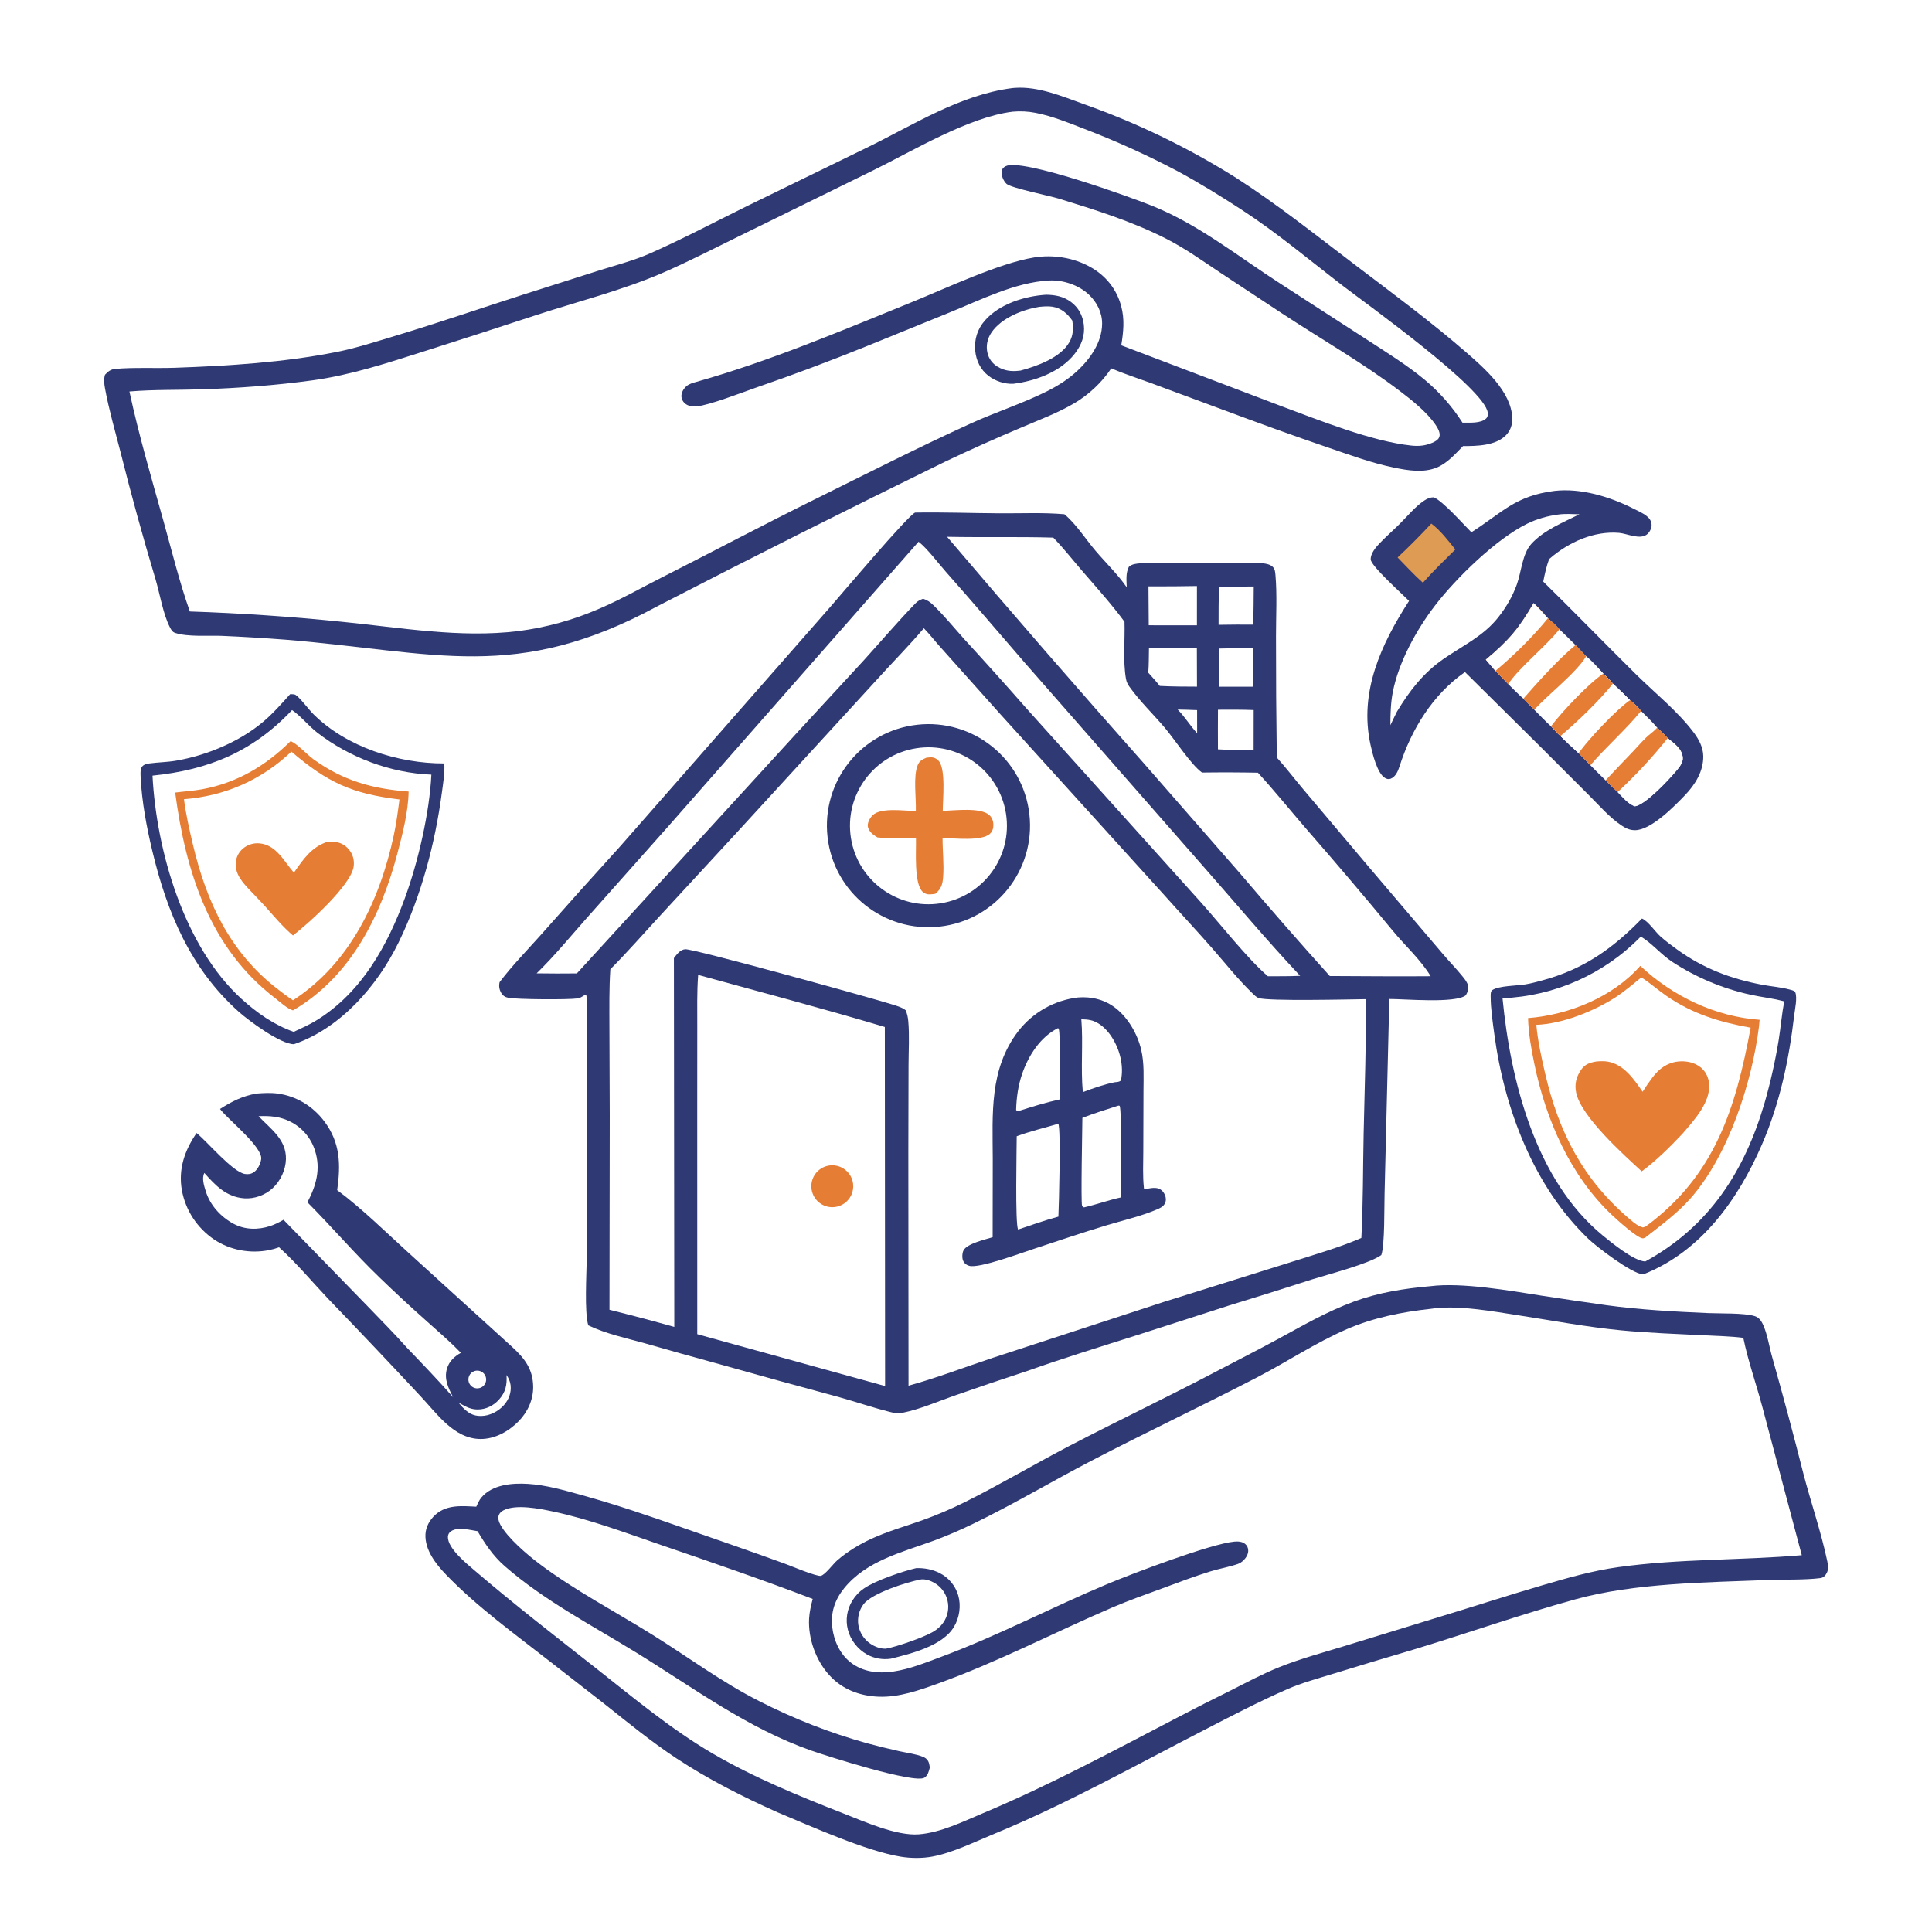 <svg version="1.1" xmlns="http://www.w3.org/2000/svg" style="display: block;" viewBox="0 0 2048 2048" width="1024" height="1024" preserveAspectRatio="none">
<path transform="translate(0,0)" fill="rgb(255,255,255)" d="M 0 0 L 2048 0 L 2048 2048 L 0 2048 L 0 0 z"/>
<path transform="translate(0,0)" fill="rgb(47,57,115)" d="M 970.051 543.344 C 999.856 542.849 1029.77 543.95 1059.58 544.142 C 1082.3 544.288 1105.66 543.157 1128.27 545.108 C 1140.58 555.243 1150.69 571.327 1161.05 583.541 C 1172.01 596.466 1184.76 608.656 1194.39 622.559 C 1194.19 615.262 1193.18 607.616 1196.6 600.926 C 1199.8 597.809 1204.67 597.446 1208.94 597.112 C 1218.7 596.348 1228.84 596.98 1238.63 596.959 C 1258.24 596.847 1277.84 596.843 1297.44 596.945 C 1311 597.067 1325.64 595.596 1339.02 597.138 C 1342.38 597.526 1346.52 598.387 1349.06 600.792 C 1351.61 603.198 1351.79 606.582 1352.07 609.915 C 1353.84 630.969 1352.58 653 1352.61 674.189 C 1352.57 717.121 1352.85 760.052 1353.45 802.979 C 1363.35 813.907 1372.33 825.821 1381.86 837.09 L 1452.24 920.449 L 1529.51 1011.26 C 1536.17 1019.11 1543.41 1026.49 1549.9 1034.48 C 1552.28 1037.4 1554.94 1040.6 1556.08 1044.25 C 1557.32 1048.24 1555.64 1051.64 1553.82 1055.05 C 1542.68 1063.83 1489.08 1058.92 1472.74 1058.96 L 1467.71 1265.53 C 1467.3 1278.52 1468.06 1320.1 1464.23 1330.42 C 1451.36 1339.62 1407.91 1350.91 1391.11 1356.16 C 1361.77 1365.65 1332.34 1374.89 1302.84 1383.88 L 1206.46 1414.93 C 1167.17 1427.4 1127.83 1439.49 1088.96 1453.26 C 1062.95 1461.8 1037.01 1470.58 1011.17 1479.62 C 993.728 1485.77 975.21 1493.88 957.133 1497.54 L 955.468 1497.86 C 951.376 1498.68 947.443 1497.73 943.454 1496.73 C 925.467 1492.25 907.844 1486.16 889.982 1481.18 C 846.168 1469.39 802.428 1457.34 758.764 1445.01 C 733.581 1438.14 708.444 1431.1 683.355 1423.89 C 663.296 1418.31 642.423 1413.95 623.591 1404.92 C 619.335 1390.43 621.86 1350.71 621.898 1333.92 L 621.87 1136.14 L 621.779 1085.37 C 621.85 1075.54 622.947 1065 621.607 1055.27 L 619.9 1054.72 C 619.499 1054.97 619.101 1055.23 618.696 1055.48 C 618.163 1055.81 617.618 1056.12 617.087 1056.45 C 615.509 1057.44 614.32 1058.06 612.444 1058.34 C 602.51 1059.82 547.966 1059.46 538.869 1057.68 C 535.561 1057.03 533.175 1055.61 531.394 1052.65 C 529.199 1049.01 528.669 1045.25 529.6 1041.12 C 542.743 1023.74 558.373 1007.79 572.881 991.53 C 600.988 959.722 629.311 928.105 657.845 896.679 L 880.732 642.687 C 891.874 629.893 962.365 546.509 970.051 543.344 z"/>
<path transform="translate(0,0)" fill="rgb(255,255,255)" d="M 979.298 665.974 C 985.61 672.406 991.284 679.826 997.355 686.536 L 1060.68 757.38 L 1234.17 948.839 C 1251.07 967.825 1268.47 986.389 1285.22 1005.5 C 1299.03 1021.26 1312.51 1038.35 1327.59 1052.87 C 1329.39 1054.61 1331.73 1057.05 1334.07 1057.9 C 1343.94 1061.46 1430.8 1059.36 1447.99 1059.14 C 1448.3 1106.6 1446.51 1154.31 1445.52 1201.77 C 1444.75 1238.55 1445.02 1275.55 1443.1 1312.29 C 1420.22 1322.26 1394.55 1329.56 1370.74 1337.17 L 1233.17 1380.26 L 1053.04 1439.14 C 1023.15 1449.04 993.418 1460.53 963.071 1468.89 L 962.878 1221.25 L 963.092 1129.46 C 963.123 1113.98 964.155 1097.88 962.819 1082.5 C 962.46 1078.37 961.679 1074.65 960.004 1070.84 C 956.034 1067.68 950.096 1066.11 945.309 1064.6 C 924.199 1057.91 733.996 1005.26 726.228 1006.22 C 720.728 1006.9 717.559 1011.59 714.367 1015.61 L 714.782 1406.59 C 691.972 1400.18 669.064 1394.13 646.066 1388.43 L 646.348 1182.92 L 645.999 1088.77 C 645.995 1068.38 645.624 1047.81 647.004 1027.46 C 664.66 1009.68 681.222 990.862 698.142 972.391 L 780.337 883.309 L 928.092 722.033 C 945.019 703.198 962.928 685.311 979.298 665.974 z"/>
<path transform="translate(0,0)" fill="rgb(47,57,115)" d="M 1142.61 1057.35 C 1157.26 1056.13 1171.59 1059.77 1183.15 1069.06 C 1196.31 1079.63 1205.86 1096.43 1209.71 1112.76 C 1213.07 1126.98 1212.18 1141.99 1212.13 1156.49 L 1211.94 1220.61 C 1211.91 1233.42 1211.21 1246.64 1212.59 1259.37 C 1212.64 1259.8 1212.69 1260.22 1212.74 1260.65 C 1217.47 1259.99 1223.94 1258.21 1228.46 1260.03 C 1231.47 1261.25 1233.72 1263.86 1234.93 1266.83 C 1236.13 1269.79 1236.29 1272.88 1234.78 1275.79 C 1232.97 1279.27 1229.73 1280.62 1226.31 1282.09 C 1209.31 1289.39 1190.02 1293.68 1172.29 1299.08 C 1147.21 1306.71 1122.28 1315.13 1097.39 1323.35 C 1084.72 1327.35 1037.98 1345.02 1027.28 1341.8 C 1024.35 1340.92 1021.95 1339 1020.81 1336.09 C 1019.71 1333.26 1019.93 1328.05 1021.44 1325.33 C 1025.45 1318.08 1044.59 1313.94 1052.24 1311.46 L 1052.36 1228.31 C 1052.2 1180.76 1048.54 1133.32 1079.37 1093.12 C 1094.8 1073.2 1117.59 1060.32 1142.61 1057.35 z"/>
<path transform="translate(0,0)" fill="rgb(255,255,255)" d="M 1121.89 1191.21 C 1124.74 1197.49 1122.46 1278.11 1121.95 1289.67 C 1107.52 1293.56 1093.39 1298.57 1079.24 1303.36 C 1075.96 1298.25 1077.74 1217.16 1077.75 1204.46 C 1091.97 1199.17 1107.31 1195.55 1121.89 1191.21 z"/>
<path transform="translate(0,0)" fill="rgb(255,255,255)" d="M 1185.61 1171.98 L 1186.82 1172.16 C 1189.38 1175.49 1187.99 1257.99 1187.99 1269.36 C 1174.98 1272.2 1162.36 1276.84 1149.32 1279.82 L 1148.23 1279.7 C 1147.83 1279.16 1147.26 1278.71 1147.02 1278.08 C 1145.67 1274.43 1147.31 1194.19 1147.37 1184.96 C 1159.93 1180.1 1172.8 1176.12 1185.61 1171.98 z"/>
<path transform="translate(0,0)" fill="rgb(255,255,255)" d="M 1121.52 1089.87 L 1122.27 1090.51 C 1124.37 1095.94 1123.55 1153.96 1123.52 1165.4 C 1108.42 1168.67 1093.94 1173.23 1079.23 1177.9 L 1078.13 1177.81 L 1077.13 1176.6 C 1077.48 1163.55 1079.25 1150.73 1083.51 1138.33 C 1090.1 1119.12 1102.83 1099.06 1121.52 1089.87 z"/>
<path transform="translate(0,0)" fill="rgb(255,255,255)" d="M 1146.26 1080.47 C 1149.5 1080.54 1152.85 1080.71 1156.02 1081.41 C 1165.39 1083.48 1173.18 1091.2 1178.28 1098.96 C 1187.06 1112.34 1191.49 1129.49 1188.27 1145.27 C 1186.3 1147.15 1184.23 1146.87 1181.59 1147.23 C 1169.8 1149.6 1159.06 1153.49 1147.84 1157.69 C 1145.44 1132.1 1148.33 1106.11 1146.26 1080.47 z"/>
<path transform="translate(0,0)" fill="rgb(47,57,115)" d="M 972.218 768.265 C 1031.29 761.64 1084.56 804.153 1091.19 863.227 C 1097.83 922.3 1055.33 975.572 996.255 982.22 C 937.165 988.871 883.876 946.354 877.237 887.264 C 870.598 828.173 913.126 774.892 972.218 768.265 z"/>
<path transform="translate(0,0)" fill="rgb(255,255,255)" d="M 971.413 793.172 C 1016.78 786.114 1059.28 817.145 1066.38 862.504 C 1073.48 907.863 1042.49 950.397 997.14 957.539 C 951.728 964.691 909.126 933.65 902.017 888.231 C 894.907 842.813 925.988 800.239 971.413 793.172 z"/>
<path transform="translate(0,0)" fill="rgb(229,125,52)" d="M 982.084 803.181 C 984.001 803.007 986.16 802.683 988.075 802.85 C 990.811 803.087 993.21 804.51 995.023 806.531 C 1002.75 815.143 999.416 847.334 999.361 859.511 C 1012.03 859.244 1039.52 855.486 1048.88 864.17 C 1051.79 866.866 1053.02 870.665 1053.04 874.56 C 1053.06 878.029 1052.05 881.313 1049.48 883.743 C 1040.69 892.071 1011.52 888.465 999.155 888.311 C 999.094 902.058 1000.85 916.386 999.731 930.024 C 999.078 937.972 997.591 942.243 991.517 947.45 C 990.73 947.592 989.938 947.715 989.143 947.803 C 984.962 948.262 981.564 948.47 978.177 945.463 C 968.625 936.981 971.346 901.844 970.972 888.781 C 957.348 888.886 943.728 889.069 930.158 887.699 C 928.493 886.665 926.776 885.619 925.262 884.372 C 922.495 882.093 919.756 878.51 919.856 874.745 C 919.953 871.073 922.514 866.609 925.13 864.115 C 933.926 855.732 958.745 859.559 970.823 859.749 C 971.313 846.298 967.854 822.642 972.869 810.907 C 974.797 806.395 977.735 805.037 982.084 803.181 z"/>
<path transform="translate(0,0)" fill="rgb(255,255,255)" d="M 740.078 1033.43 C 806.035 1051.6 872.416 1069.04 937.966 1088.64 L 938.241 1469.29 L 739.132 1414.29 L 739.094 1173.29 L 739.139 1088.44 C 739.175 1070.14 738.7 1051.68 740.078 1033.43 z"/>
<path transform="translate(0,0)" fill="rgb(229,125,52)" d="M 876.286 1236.06 C 884.028 1233.9 892.335 1236.09 898.006 1241.79 C 903.676 1247.48 905.826 1255.8 903.627 1263.53 C 901.428 1271.26 895.223 1277.21 887.402 1279.07 C 875.632 1281.86 863.785 1274.73 860.757 1263.02 C 857.729 1251.3 864.633 1239.32 876.286 1236.06 z"/>
<path transform="translate(0,0)" fill="rgb(255,255,255)" d="M 1003.95 569.022 C 1041.45 569.799 1079.05 568.791 1116.51 569.888 C 1127.16 580.808 1136.84 593.187 1146.81 604.763 C 1162.1 622.495 1178.13 640.228 1192.02 659.075 C 1192.63 678.59 1190.24 700.433 1193.56 719.553 C 1194.15 722.936 1195.45 725.446 1197.43 728.219 C 1208.41 743.558 1222.49 757.046 1234.71 771.438 C 1245.2 783.799 1262.59 810.681 1274.18 818.944 C 1293.93 818.662 1313.69 818.714 1333.44 819.101 C 1350.65 837.852 1366.71 857.748 1383.31 877.041 C 1414.91 913.233 1446.02 949.858 1476.62 986.903 C 1489.59 1002.61 1506.11 1017.47 1516.58 1034.83 C 1480.99 1035.15 1445.24 1034.75 1409.64 1034.62 C 1377.15 998.532 1345.18 961.976 1313.75 924.962 L 1213.76 810.561 C 1142.95 730.812 1073.01 650.294 1003.95 569.022 z"/>
<path transform="translate(0,0)" fill="rgb(255,255,255)" d="M 973.726 574.223 C 983.032 581.503 994.523 596.942 1002.77 606.253 C 1030.74 637.816 1058.1 669.966 1085.7 701.857 L 1275.92 918.867 C 1309.9 957.38 1342.98 997.049 1378.21 1034.41 C 1366.83 1034.96 1355.4 1034.82 1344.01 1034.88 C 1321.9 1015.77 1294.12 980.152 1273.62 957.218 L 1088.59 751.519 C 1066.88 726.787 1044.9 702.299 1022.65 678.06 C 1011.69 665.896 1001.19 652.92 989.438 641.533 C 985.974 638.174 983.185 636.216 978.6 634.683 C 975.142 635.893 972.869 637.047 970.299 639.701 C 951.497 659.122 933.763 679.987 915.599 700.022 L 845.101 776.496 L 611.495 1031.86 C 597.278 1032.03 583.059 1032 568.842 1031.78 C 587.862 1013.3 604.829 992.477 622.428 972.658 L 708.648 875.666 L 973.726 574.223 z"/>
<path transform="translate(0,0)" fill="rgb(255,255,255)" d="M 1244.53 621.509 L 1268.81 621.2 L 1268.79 662.857 L 1243.25 662.861 L 1217.72 662.804 L 1217.42 621.569 L 1244.53 621.509 z"/>
<path transform="translate(0,0)" fill="rgb(255,255,255)" d="M 1217.95 686.988 L 1268.73 687.12 L 1268.85 727.876 C 1255.68 727.865 1242.56 727.784 1229.4 727.123 C 1225.61 722.265 1221.31 717.697 1217.23 713.068 C 1217.89 704.432 1217.77 695.649 1217.95 686.988 z"/>
<path transform="translate(0,0)" fill="rgb(255,255,255)" d="M 1291.09 752.332 C 1303.73 752.246 1316.33 752.19 1328.96 752.674 L 1328.9 795.031 C 1316.28 795.022 1303.68 795.104 1291.08 794.321 C 1291 780.325 1291 766.328 1291.09 752.332 z"/>
<path transform="translate(0,0)" fill="rgb(255,255,255)" d="M 1292.14 622.032 L 1329.03 621.684 C 1328.98 635.162 1328.82 648.638 1328.54 662.113 C 1316.28 662.033 1304.01 662.102 1291.74 662.32 C 1291.67 648.889 1291.81 635.459 1292.14 622.032 z"/>
<path transform="translate(0,0)" fill="rgb(255,255,255)" d="M 1292.08 687.485 C 1304.04 687.123 1316.01 687.028 1327.97 687.203 C 1328.95 700.771 1328.92 714.393 1327.86 727.956 L 1292.07 727.914 L 1292.08 687.485 z"/>
<path transform="translate(0,0)" fill="rgb(255,255,255)" d="M 1248.36 752.148 C 1255.24 752.269 1262.11 752.476 1268.98 752.768 L 1269.02 777.25 C 1261.6 769.327 1256.01 759.761 1248.36 752.148 z"/>
<path transform="translate(0,0)" fill="rgb(47,57,115)" d="M 1073.09 93.375 C 1074.04 93.282 1074.99 93.202 1075.95 93.134 C 1100.85 91.41 1126 102.131 1149.01 110.407 C 1205.56 130.42 1259.71 156.647 1310.47 188.605 C 1354.35 216.825 1395.22 249.481 1436.73 281.012 C 1476.31 311.073 1516.9 341.037 1554.39 373.642 C 1573.85 390.568 1601.79 415.072 1603.06 442.721 C 1603.38 449.722 1601.36 456.253 1596.4 461.313 C 1585.35 472.582 1565.64 472.863 1550.87 472.853 C 1542.57 481.286 1534.08 491.169 1522.86 495.71 C 1508.79 501.41 1492.62 498.746 1478.2 495.81 C 1454.34 490.952 1431.18 482.374 1408.18 474.538 C 1369.85 461.485 1332.02 447.662 1294.08 433.52 L 1219.13 405.745 C 1205.4 400.704 1191.43 396.234 1177.98 390.479 C 1168.2 405.247 1154.07 418.484 1138.8 427.457 C 1120.85 438.01 1101.8 444.985 1082.75 453.157 C 1055.34 464.692 1028.2 476.859 1001.35 489.646 C 899.549 539.411 798.293 590.28 697.598 642.242 C 546.913 724.109 462.112 691.127 302.575 678.077 C 280.127 676.353 257.651 675.005 235.157 674.034 C 220.507 673.42 199.548 675.366 185.775 670.952 C 182.765 669.987 181.483 667.636 180.104 664.966 C 172.919 651.052 169.565 630.105 165.049 614.667 C 151.527 569.602 139.033 524.235 127.576 478.601 C 121.93 456.63 115.417 434.217 111.342 411.911 C 110.441 406.981 109.808 402.088 111.299 397.23 C 114.656 393.749 117.246 391.513 122.231 391.056 C 141.188 389.315 165.412 390.547 185.158 389.863 C 242.015 387.894 301.216 384.193 356.994 373.083 C 377.734 368.951 398 362.323 418.233 356.239 C 463.767 342.547 508.693 327.05 553.951 312.509 L 635.409 286.575 C 653.289 280.983 672.153 276.095 689.288 268.512 C 723.81 253.234 757.555 235.402 791.412 218.677 L 918.771 156.59 C 968.378 132.444 1017.26 100.55 1073.09 93.375 z"/>
<path transform="translate(0,0)" fill="rgb(255,255,255)" d="M 1073.64 118.373 C 1081.73 117.637 1089.87 118.062 1097.84 119.635 C 1115.56 123.121 1133.09 130.265 1149.88 136.805 C 1183.65 149.754 1216.61 164.709 1248.59 181.592 C 1271.42 193.921 1293.72 207.739 1315.48 221.866 C 1353.44 246.504 1388.04 275.687 1423.85 303.233 C 1447.55 321.464 1574.18 411.921 1577.09 437.56 C 1577.35 439.809 1577.04 441.967 1575.36 443.599 C 1569.74 449.052 1557.58 447.936 1550.31 448.065 C 1539.37 430.949 1525.87 415.611 1510.28 402.587 C 1490.98 386.544 1469.08 373.134 1448.08 359.429 L 1357.92 301.109 C 1313.68 272.703 1271.8 238.826 1222.8 218.771 C 1200.49 209.641 1082.82 167.065 1065.94 176.225 C 1063.83 177.37 1062.34 178.742 1061.86 181.171 C 1060.98 185.595 1063.71 191.886 1066.97 194.891 C 1071.72 199.27 1112.57 207.539 1122.22 210.503 C 1160.43 222.242 1199.72 234.594 1235.45 252.667 C 1255.83 262.981 1274.61 276.385 1293.57 289.059 L 1358.99 332.211 C 1400.65 359.635 1444.15 384.309 1483.93 414.512 C 1496.47 424.034 1513.08 437.279 1521.93 450.555 C 1524.12 453.843 1527.2 459.046 1525.75 463.153 C 1524.62 466.333 1521.13 468.148 1518.24 469.399 C 1510.96 472.557 1503.91 473.167 1496.09 472.335 C 1454.1 467.864 1398.89 445.638 1358.6 430.669 L 1188.59 366.057 C 1190.91 351.692 1192.32 338.616 1188.47 324.377 C 1183.59 306.275 1172.06 292.109 1155.77 283.014 C 1137.9 273.035 1116.27 269.658 1096.11 272.936 C 1059.21 278.935 1003.14 305.449 966.757 320.231 C 891.681 350.734 816.259 382.741 738.175 404.819 C 734.418 405.895 730.323 406.934 727.379 409.637 C 724.4 412.372 722.035 416.404 722.346 420.575 C 722.548 423.291 723.907 425.71 725.916 427.493 C 729.41 430.592 734.047 431.213 738.552 430.786 C 751.997 429.513 786.783 416.031 801.135 411.001 C 840.728 397.36 879.953 382.673 918.768 366.954 L 1005.58 331.664 C 1038.89 318.229 1075.92 299.231 1112.02 297.347 C 1126.88 296.571 1143.45 302.119 1154.27 312.331 C 1162.87 320.448 1168.43 331.45 1168.28 343.409 C 1168.04 362.918 1155.73 380.353 1141.97 393.161 C 1132.47 402.01 1121.32 409.041 1109.74 414.828 C 1083.81 427.782 1055.65 436.792 1029.24 448.823 C 973.195 474.346 918.199 502.399 862.995 529.674 C 809.003 556.351 755.688 584.721 701.925 611.906 C 679.727 623.129 657.699 635.691 634.823 645.429 C 607.637 657.261 578.914 665.188 549.507 668.973 C 487.498 676.592 424.282 665.204 362.608 659.129 C 308.956 653.635 255.13 649.986 201.227 648.189 C 190.08 616.643 182.027 583.514 173.006 551.289 C 160.371 506.155 147.044 460.826 137.193 414.996 C 162.673 412.837 188.738 413.542 214.321 412.699 C 253.072 411.422 292.7 408.453 331.117 403.203 C 371.939 397.625 411.365 384.587 450.502 372.128 C 489.699 359.679 528.83 347.024 567.894 334.164 C 611.823 319.796 659.272 307.87 701.616 289.592 C 728.846 277.838 755.498 264.026 782.151 251.007 L 924.995 180.894 C 967.745 159.903 1027.04 123.923 1073.64 118.373 z"/>
<path transform="translate(0,0)" fill="rgb(47,57,115)" d="M 1108.98 312.431 C 1118.7 312.603 1127.18 314.155 1135.21 320.05 C 1143.22 325.924 1147.8 334.513 1148.91 344.321 C 1150.22 355.84 1146.37 365.825 1139.36 374.85 C 1124.39 394.124 1097.68 403.895 1074.25 406.812 C 1064.9 407.297 1055.05 404.017 1047.68 398.272 C 1039.36 391.797 1034.76 382.196 1033.76 371.802 C 1032.62 359.867 1036.07 348.865 1043.96 339.825 C 1059.38 322.156 1086.31 313.821 1108.98 312.431 z"/>
<path transform="translate(0,0)" fill="rgb(255,255,255)" d="M 1101.55 325.264 C 1106.16 324.876 1110.97 324.394 1115.57 325.116 C 1124.97 326.594 1131.39 332.313 1136.7 339.839 C 1137.75 348.234 1137.91 355.026 1133.58 362.703 C 1124.24 379.252 1099.11 388.165 1081.83 392.822 L 1080.26 392.986 C 1071.98 393.922 1064.75 393.11 1057.44 388.696 C 1051.94 385.371 1048.19 380.322 1046.74 374.04 C 1044.98 366.402 1046.64 358.823 1051.05 352.393 C 1061.62 336.951 1083.77 328.271 1101.55 325.264 z"/>
<path transform="translate(0,0)" fill="rgb(47,57,115)" d="M 1516.2 1363.42 C 1549.56 1359.15 1601.08 1368.26 1634.18 1373.46 C 1656.99 1376.96 1679.81 1380.31 1702.65 1383.54 C 1738.49 1388.44 1774.75 1390.36 1810.86 1391.94 C 1823.7 1392.5 1848.83 1391.67 1860.05 1395.13 C 1864.14 1396.39 1866.63 1399.49 1868.46 1403.24 C 1873.41 1413.37 1875.41 1427.5 1878.56 1438.5 C 1890.14 1479.46 1901.16 1520.58 1911.61 1561.85 C 1919.65 1592.88 1930.42 1623.7 1937.01 1655.06 C 1937.8 1658.85 1938.39 1663.37 1936.62 1667.02 C 1935.15 1670.03 1933.06 1672.43 1929.58 1672.86 C 1912.72 1674.95 1891.74 1674.16 1874.28 1674.86 C 1808.48 1677.5 1733.13 1677.9 1669.77 1695.39 C 1612.2 1711.28 1555.46 1731.31 1498.28 1748.67 C 1469.81 1757.02 1441.4 1765.57 1413.05 1774.32 C 1396.95 1779.29 1380.17 1783.78 1364.73 1790.53 C 1334.36 1803.8 1305.28 1819.05 1275.85 1834.21 C 1203.81 1871.33 1129.11 1913 1054.33 1943.77 C 1033.99 1952.13 1009.74 1964.14 988.177 1968.09 C 977.455 1970.06 965.634 1969.95 954.887 1968.2 C 918.033 1962.21 860.141 1936.1 824.741 1921.36 C 787.711 1904.89 750.856 1886.26 717.009 1863.89 C 690.404 1846.31 666.135 1826.42 641.226 1806.63 L 583.096 1761.36 C 545.815 1732.22 505.623 1703.23 472.786 1669.15 C 462.012 1657.96 450.265 1642.91 451.008 1626.45 C 451.375 1618.32 455.688 1610.91 461.679 1605.55 C 473.764 1594.73 489.945 1596.41 504.875 1597.16 C 506.413 1593.84 507.922 1590.2 510.303 1587.38 C 521.891 1573.68 542.786 1571.93 559.495 1572.95 C 579.04 1574.14 598.15 1579.76 616.937 1584.95 C 654.011 1595.19 689.774 1607.51 726.011 1620.24 C 761.249 1632.62 796.632 1644.64 831.713 1657.47 C 837.276 1659.5 866.317 1671.69 870.301 1670.42 C 875.081 1668.9 883.222 1657.75 887.528 1654.02 C 898.218 1644.75 910.888 1637.07 923.715 1631.18 C 941.157 1623.16 959.371 1618.03 977.404 1611.65 C 992.948 1606.08 1008.15 1599.6 1022.93 1592.24 C 1060.37 1573.54 1096.37 1552.11 1133.47 1532.79 C 1186.08 1505.39 1239.74 1479.97 1292.2 1452.27 C 1312.58 1441.51 1333.18 1431.15 1353.42 1420.15 C 1380.28 1405.55 1406.36 1390.36 1435.16 1379.76 C 1461.36 1370.12 1488.54 1365.86 1516.2 1363.42 z"/>
<path transform="translate(0,0)" fill="rgb(255,255,255)" d="M 1516.74 1387.41 C 1544.67 1383.06 1582.06 1390.06 1610.15 1394.38 C 1646.13 1399.91 1682.09 1406.71 1718.34 1410.21 C 1747.67 1413.05 1777.29 1414.01 1806.72 1415.51 C 1820.42 1416.21 1834.35 1416.44 1847.97 1418.16 C 1852.95 1442.49 1861.6 1466.85 1868.04 1490.92 L 1909.96 1648.56 C 1845.19 1654.13 1780.23 1652.19 1715.61 1661.2 C 1688.04 1665.04 1662.19 1672.49 1635.56 1680.28 C 1599.99 1690.69 1564.81 1702.15 1529.36 1712.91 L 1425.33 1744.84 C 1402.19 1751.93 1378.74 1758.19 1356.24 1767.2 C 1338.59 1774.26 1321.94 1783.22 1305 1791.77 C 1286.09 1801.07 1267.29 1810.62 1248.62 1820.4 C 1180.66 1855.78 1113.04 1892.22 1042.33 1921.92 C 1021.05 1930.86 997.254 1942.7 973.978 1944.48 C 950.35 1946.29 916.233 1930.99 894.277 1922.41 C 847.37 1904.07 798.478 1884 755.025 1858.56 C 711.162 1832.88 670.84 1799.17 630.975 1767.77 C 588.05 1733.96 544.574 1700.35 503.102 1664.76 C 494.686 1657.54 474.46 1641.29 474.801 1629.09 C 474.869 1626.66 476.066 1624.52 478.085 1623.17 C 485.321 1618.31 498.18 1621.83 506.258 1623.12 C 514.27 1636.72 522.782 1649.4 534.723 1659.87 C 576.373 1696.42 627.417 1722.86 674.448 1751.8 C 735.055 1789.1 792.327 1832.06 860.261 1855.79 C 877.081 1861.67 969.475 1891.09 979.942 1884.42 C 983.66 1882.05 984.617 1877.61 985.65 1873.64 C 985.293 1871.32 985.005 1868.82 983.815 1866.75 C 982.527 1864.52 980.63 1863.18 978.293 1862.26 C 970.671 1859.25 961.535 1858.15 953.527 1856.39 C 942.077 1853.83 930.683 1851.03 919.352 1847.99 C 879.925 1837 841.697 1822.09 805.241 1803.48 C 765.234 1783.3 729.348 1756.46 691.452 1732.84 C 651.682 1708.05 609.178 1685.87 571.704 1657.67 C 559.029 1648.13 538.066 1630.33 530.48 1616.37 C 528.777 1613.23 527.412 1609.29 528.884 1605.79 C 529.849 1603.49 531.868 1601.9 534.044 1600.83 C 547.355 1594.32 571.86 1599.23 585.723 1602.15 C 624.737 1610.36 662.937 1624.78 700.595 1637.68 C 754.345 1656.1 808.424 1674.63 861.49 1694.93 C 859.753 1701.79 858.056 1708.72 857.675 1715.81 C 856.541 1736.93 864.87 1760.11 879.109 1775.75 C 892.911 1790.92 911.525 1797.87 931.774 1798.58 C 952.999 1799.32 974.235 1791.84 993.976 1784.75 C 1057.77 1761.82 1117.59 1730.38 1179.75 1703.72 C 1196.48 1696.55 1213.72 1690.5 1230.79 1684.21 C 1248.23 1677.78 1265.56 1671.14 1283.33 1665.66 C 1292.74 1662.76 1302.88 1661.1 1312.08 1657.89 C 1314.52 1657.04 1316.59 1655.6 1318.42 1653.79 C 1320.99 1651.22 1323.44 1647.1 1323.16 1643.31 C 1322.95 1640.5 1322.15 1638.6 1320.02 1636.73 C 1316.89 1633.99 1312.22 1633.8 1308.32 1634.17 C 1283.18 1636.58 1199.9 1668.2 1173.32 1679.35 C 1114.66 1703.95 1058.34 1733.68 998.616 1755.97 C 981.903 1762.2 964.573 1769.33 946.851 1771.92 C 930.987 1774.23 914.768 1772.4 901.706 1762.24 C 890.242 1753.33 883.871 1739.01 882.223 1724.81 C 880.426 1709.33 885.026 1695.75 894.722 1683.73 C 918.375 1654.39 956.388 1645.43 990.075 1633.09 C 1004.33 1627.77 1018.32 1621.76 1031.99 1615.08 C 1074.66 1594.4 1115.17 1570.16 1157.2 1548.32 C 1215.22 1518.18 1274.35 1490.24 1332.42 1460.14 C 1364.36 1443.59 1394.52 1423.39 1427.59 1409.03 C 1455.81 1396.78 1486.3 1390.7 1516.74 1387.41 z"/>
<path transform="translate(0,0)" fill="rgb(47,57,115)" d="M 971.294 1662.25 C 979.884 1662.04 988.549 1663.6 996.219 1667.58 C 1005.76 1672.44 1012.85 1681.04 1015.81 1691.33 C 1018.91 1702.21 1017.08 1714.63 1011.36 1724.34 C 999.322 1744.75 965.995 1752.84 944.268 1758.32 C 935.528 1759.53 926.906 1758.11 919.153 1753.83 C 909.235 1748.34 901.511 1738.48 898.762 1727.47 C 896.122 1717 897.854 1705.9 903.559 1696.73 C 906.695 1691.57 910.909 1687.14 915.913 1683.76 C 928.227 1675.3 956.437 1665.75 971.294 1662.25 z"/>
<path transform="translate(0,0)" fill="rgb(255,255,255)" d="M 976.584 1674.21 C 981.388 1673.75 986.621 1675.65 990.722 1678.05 C 997.632 1682.1 1002.57 1688.82 1004.39 1696.62 C 1006.29 1704.67 1004.69 1713.15 999.988 1719.95 C 997.163 1724.04 993.415 1727.25 989.15 1729.77 C 978.979 1735.78 950.867 1745.54 939.097 1747.68 C 933.117 1747.88 927.135 1745.53 922.288 1742.16 C 915.662 1737.54 911.187 1730.43 909.883 1722.46 C 908.725 1714.78 910.659 1706.95 915.262 1700.69 C 923.922 1688.94 961.777 1676.81 976.584 1674.21 z"/>
<path transform="translate(0,0)" fill="rgb(47,57,115)" d="M 1740.57 973.668 C 1747.3 976.614 1754.38 987.525 1760.19 992.717 C 1765.74 997.672 1771.94 1002.3 1777.98 1006.65 C 1805.73 1026.65 1835.02 1037.69 1868.33 1043.94 C 1877.88 1045.73 1888.08 1046.43 1897.4 1049.03 C 1898.97 1049.47 1902.37 1050.13 1903.04 1051.79 C 1905.42 1057.73 1902.7 1069.82 1901.92 1076.39 C 1896.36 1123.66 1886.72 1169.37 1867.74 1213.22 C 1842.49 1271.51 1803.3 1326.58 1742.35 1350.73 C 1742.03 1350.77 1741.71 1350.88 1741.39 1350.85 C 1729.2 1349.78 1692.69 1321.85 1683.75 1313.28 C 1625.74 1257.71 1594.58 1175.02 1584.08 1096.59 C 1582.31 1083.43 1580.19 1069.38 1580.16 1056.11 C 1580.16 1054.1 1580.04 1050.83 1581.86 1049.57 C 1588.59 1044.91 1608.02 1044.96 1617.07 1043.46 C 1623.11 1042.46 1629.1 1040.8 1635.02 1039.21 C 1678.58 1027.48 1709.59 1005.53 1740.57 973.668 z"/>
<path transform="translate(0,0)" fill="rgb(255,255,255)" d="M 1739.33 992.772 C 1751.41 1000.09 1760.78 1011.86 1772.73 1019.65 C 1797.9 1036.07 1825.83 1047.82 1855.17 1054.34 C 1866.78 1056.89 1878.69 1058.2 1890.2 1061.2 L 1891.35 1061.51 C 1888.78 1074.99 1887.64 1088.89 1885.49 1102.47 C 1881.83 1124.86 1876.86 1147.01 1870.62 1168.81 C 1849.29 1241.74 1811.92 1299.99 1744.07 1337.22 C 1731.97 1336.82 1707.78 1316.91 1698.79 1309.5 C 1627.72 1251 1601.25 1145.93 1592.73 1058.17 C 1648.16 1055.9 1700.62 1032.5 1739.33 992.772 z"/>
<path transform="translate(0,0)" fill="rgb(229,125,52)" d="M 1738.78 1023.83 C 1772.96 1056.04 1818.33 1077.73 1865.26 1081.02 C 1865.11 1083.5 1864.88 1085.98 1864.57 1088.45 C 1857.07 1148.03 1832.18 1224.69 1792.1 1270.25 C 1778.28 1285.95 1760.96 1298.61 1744.57 1311.49 C 1743.49 1312.04 1742.6 1312.76 1741.33 1312.69 C 1735.4 1312.33 1714.31 1293.21 1709.19 1288.4 C 1664.45 1246.38 1638.68 1186.86 1626.46 1127.71 C 1623.12 1111.54 1620.31 1095.79 1619.79 1079.22 C 1663.09 1075.79 1709.67 1056.95 1738.78 1023.83 z"/>
<path transform="translate(0,0)" fill="rgb(255,255,255)" d="M 1739.89 1036.08 C 1749.2 1042.02 1757.68 1049.64 1766.84 1055.92 C 1794.59 1074.95 1823 1083.47 1855.75 1089.4 C 1839.92 1174.87 1817.98 1246.28 1744.32 1300.27 L 1741.51 1301.12 C 1736.62 1299.95 1732.25 1296.28 1728.44 1293.08 C 1678.09 1250.66 1652.27 1200.39 1637.67 1136.9 C 1633.84 1120.22 1630.11 1103.44 1628.57 1086.37 C 1656.2 1085.32 1689.38 1072.09 1712.4 1057.21 C 1722.08 1050.95 1730.92 1043.3 1739.89 1036.08 z"/>
<path transform="translate(0,0)" fill="rgb(229,125,52)" d="M 1692.06 1125.22 C 1695.96 1124.88 1700.2 1124.67 1704.07 1125.31 C 1721.24 1128.15 1732.11 1144.03 1741.21 1157.29 C 1744.55 1152.05 1748.08 1146.94 1751.82 1141.97 C 1758.68 1132.99 1767.09 1126.6 1778.62 1125.26 C 1786.96 1124.29 1796.2 1126.04 1802.82 1131.46 C 1808.31 1135.96 1811.26 1142.35 1811.75 1149.37 C 1813.14 1168.95 1795.31 1188.03 1783.44 1201.88 C 1770.1 1215.93 1755.91 1230.17 1740.29 1241.69 C 1720.53 1223.55 1675.99 1183.53 1670.78 1158.22 C 1668.93 1149.22 1670.82 1141.66 1675.93 1134.14 C 1680.06 1128.06 1685.08 1126.47 1692.06 1125.22 z"/>
<path transform="translate(0,0)" fill="rgb(47,57,115)" d="M 307.539 735.886 C 307.976 735.876 308.413 735.854 308.85 735.857 C 309.91 735.866 312.322 735.946 313.253 736.554 C 318.177 739.771 327.319 752.16 332.147 756.972 C 367.321 792.027 422.248 809.398 470.972 809.277 C 471.605 819.526 469.741 830.179 468.389 840.326 C 461.224 894.103 446.501 949.88 422.675 998.738 C 400.229 1044.77 361.207 1089.85 311.638 1106.88 C 297.624 1107.05 263.868 1082.14 253.081 1072.51 C 201.892 1026.81 176.959 967.081 161.366 901.657 C 155.383 876.555 150.362 850.009 149.107 824.205 C 148.679 815.423 148.572 810.558 158.207 809.276 C 167.609 808.024 177.143 807.956 186.527 806.368 C 218.664 800.93 253.922 786.299 278.924 765.165 C 289.376 756.331 298.415 746.042 307.539 735.886 z"/>
<path transform="translate(0,0)" fill="rgb(255,255,255)" d="M 309.596 752.709 C 319.032 759.157 327 769.402 336.229 776.555 C 370.285 802.955 414.161 819.491 457.286 821.149 C 455.278 861.716 443.268 913.608 429.245 951.908 C 410.785 1002.32 383.47 1051.43 336.779 1080.8 C 328.708 1085.88 319.955 1089.78 311.324 1093.79 C 290.358 1086.35 272.485 1073.82 256.097 1058.94 C 195.267 1003.68 165.809 902.227 161.655 822.212 C 221.413 816.115 268.081 796.706 309.596 752.709 z"/>
<path transform="translate(0,0)" fill="rgb(229,125,52)" d="M 308.09 785.565 C 316.385 789.373 324.704 799.365 332.312 804.871 C 363.533 827.467 395.037 836.361 433.156 839.054 C 432.814 860.774 426.586 884.627 421.027 905.604 C 403.599 971.379 371.316 1035.83 310.556 1071.04 C 304.211 1069.1 296.984 1062.17 291.669 1058.1 C 221.859 1004.67 196.807 923.727 185.692 840.152 C 195.212 838.909 204.777 838.386 214.244 836.66 C 250.965 829.961 281.857 811.683 308.09 785.565 z"/>
<path transform="translate(0,0)" fill="rgb(255,255,255)" d="M 308.891 796.746 C 347.155 829.537 373.124 841.381 423.449 847.466 C 421.822 860.06 420.164 872.669 417.508 885.095 C 402.807 953.874 371.299 1021.06 310.566 1060.33 C 304.922 1056.6 299.473 1052.48 294.116 1048.35 C 243.569 1009.34 218.739 955.706 204.428 895.009 C 200.701 879.204 197.099 863.316 195.013 847.2 C 238.457 843.834 277.284 826.803 308.891 796.746 z"/>
<path transform="translate(0,0)" fill="rgb(229,125,52)" d="M 347.202 892.28 C 349.364 892.187 351.528 892.197 353.689 892.31 C 360.257 892.686 365.794 895.542 369.961 900.625 C 374.073 905.644 375.683 911.603 374.977 918.03 C 372.797 937.864 327.415 978.622 310.577 991.661 C 299.708 982.512 290.193 970.904 280.688 960.374 C 275.772 954.935 270.648 949.716 265.593 944.408 C 257.799 936.224 249.214 927.142 249.867 914.958 C 250.184 908.991 252.949 903.42 257.508 899.558 C 262.291 895.462 268.515 893.452 274.79 893.975 C 292.768 895.384 300.973 912.931 311.542 925.062 C 321.542 910.884 329.858 898.034 347.202 892.28 z"/>
<path transform="translate(0,0)" fill="rgb(47,57,115)" d="M 1647.88 520.368 C 1675.89 517.185 1706.76 526.572 1731.44 539.145 C 1736.13 541.536 1741.51 543.781 1745.63 547.102 C 1748.72 549.594 1750.56 552.399 1750.75 556.424 C 1750.9 559.768 1748.81 563.859 1746.38 566.047 C 1738.9 572.77 1725.04 565.59 1716.24 564.847 C 1689.65 562.601 1662.94 574.721 1643.08 591.858 C 1642.74 592.151 1642.41 592.451 1642.08 592.747 C 1639.27 600.499 1637.46 608.453 1635.91 616.534 C 1669.11 649.028 1701.39 682.45 1734.47 715.061 C 1754.7 734.998 1778.42 753.879 1795.5 776.615 C 1800.91 783.825 1805.36 792.165 1805.52 801.373 C 1805.81 817.573 1796.98 831.606 1786.18 842.914 C 1774.75 854.877 1750.03 880.091 1733.16 880.058 C 1727.69 880.047 1723.77 878.243 1719.28 875.299 C 1706.27 866.777 1695.34 853.917 1684.32 842.966 L 1630.33 789.01 L 1552.95 712.412 C 1518.86 736.048 1495.97 773.353 1483.52 812.524 C 1481.97 817.39 1479.3 823.672 1474.01 825.528 C 1471.88 826.276 1470.07 825.775 1468.2 824.69 C 1459.82 819.837 1454.75 798.309 1452.81 789.495 C 1440.51 733.532 1464.01 682.933 1493.66 636.984 C 1486.95 630.068 1453.26 600.015 1453.02 593.025 C 1452.8 586.561 1458.72 579.744 1462.96 575.384 C 1469.6 568.553 1476.79 562.219 1483.56 555.513 C 1491.72 547.437 1500.28 536.88 1509.82 530.583 C 1513.05 528.447 1515.97 527.201 1519.84 527.128 C 1529.7 531.371 1550.99 555.486 1559.73 564.222 C 1592.89 543.044 1606.16 525.603 1647.88 520.368 z"/>
<path transform="translate(0,0)" fill="rgb(255,255,255)" d="M 1625.71 639.357 C 1631.07 644.45 1635.94 649.811 1640.8 655.387 C 1645.03 659.113 1649.44 662.692 1653.02 667.068 C 1658.72 672.62 1664.57 678.08 1670.09 683.811 C 1673.89 687.75 1677.67 691.715 1681.42 695.704 C 1688.03 701.318 1693.72 707.685 1699.57 714.052 C 1703.04 717.518 1706.65 720.895 1709.7 724.734 C 1715.89 730.439 1721.94 736.292 1727.85 742.286 C 1712.77 752.787 1684.33 783.161 1673.41 798.319 C 1666.81 792.443 1660.46 786.347 1654.11 780.193 C 1650.57 777.055 1647.42 773.283 1644.18 769.817 C 1638.07 764.2 1632.32 758.173 1626.49 752.273 C 1622.44 748.641 1618.66 744.447 1614.81 740.585 C 1609.25 735.76 1604.09 730.389 1598.84 725.23 C 1594.38 720.461 1589.7 715.886 1585.21 711.142 C 1581.87 707.151 1578.49 703.203 1575.05 699.3 C 1599.45 678.798 1609.81 666.766 1625.71 639.357 z"/>
<path transform="translate(0,0)" fill="rgb(255,255,255)" d="M 1681.42 695.704 C 1688.03 701.318 1693.72 707.685 1699.57 714.052 C 1703.04 717.518 1706.65 720.895 1709.7 724.734 C 1715.89 730.439 1721.94 736.292 1727.85 742.286 C 1712.77 752.787 1684.33 783.161 1673.41 798.319 C 1666.81 792.443 1660.46 786.347 1654.11 780.193 C 1650.57 777.055 1647.42 773.283 1644.18 769.817 C 1638.07 764.2 1632.32 758.173 1626.49 752.273 C 1641.49 735.734 1670.84 713.281 1681.42 695.704 z"/>
<path transform="translate(0,0)" fill="rgb(255,255,255)" d="M 1709.7 724.734 C 1715.89 730.439 1721.94 736.292 1727.85 742.286 C 1712.77 752.787 1684.33 783.161 1673.41 798.319 C 1666.81 792.443 1660.46 786.347 1654.11 780.193 C 1670.56 766.657 1696.79 741.255 1709.7 724.734 z"/>
<path transform="translate(0,0)" fill="rgb(229,125,52)" d="M 1699.57 714.052 C 1703.04 717.518 1706.65 720.895 1709.7 724.734 C 1696.79 741.255 1670.56 766.657 1654.11 780.193 C 1650.57 777.055 1647.42 773.283 1644.18 769.817 C 1655.63 754.559 1684.03 724.546 1699.57 714.052 z"/>
<path transform="translate(0,0)" fill="rgb(229,125,52)" d="M 1625.71 639.357 C 1631.07 644.45 1635.94 649.811 1640.8 655.387 C 1645.03 659.113 1649.44 662.692 1653.02 667.068 C 1638.94 684.938 1609.29 708.582 1598.84 725.23 C 1594.38 720.461 1589.7 715.886 1585.21 711.142 C 1581.87 707.151 1578.49 703.203 1575.05 699.3 C 1599.45 678.798 1609.81 666.766 1625.71 639.357 z"/>
<path transform="translate(0,0)" fill="rgb(255,255,255)" d="M 1625.71 639.357 C 1631.07 644.45 1635.94 649.811 1640.8 655.387 C 1625.27 674.714 1604.26 695.245 1585.21 711.142 C 1581.87 707.151 1578.49 703.203 1575.05 699.3 C 1599.45 678.798 1609.81 666.766 1625.71 639.357 z"/>
<path transform="translate(0,0)" fill="rgb(229,125,52)" d="M 1670.09 683.811 C 1673.89 687.75 1677.67 691.715 1681.42 695.704 C 1670.84 713.281 1641.49 735.734 1626.49 752.273 C 1622.44 748.641 1618.66 744.447 1614.81 740.585 C 1629.67 723.566 1652.81 697.927 1670.09 683.811 z"/>
<path transform="translate(0,0)" fill="rgb(255,255,255)" d="M 1652.25 545.36 C 1659.5 544.414 1667 544.954 1674.3 545.146 C 1657.15 553.679 1636.05 562.265 1623.09 576.738 C 1613.65 587.281 1612.71 606.105 1608.02 619.222 C 1603.36 632.235 1596.66 643.706 1588.1 654.527 C 1572.37 674.395 1550.38 684.483 1530.09 698.559 C 1508.68 713.421 1494.05 732.443 1480.76 754.503 C 1478.37 759.21 1476.15 764.038 1473.86 768.796 C 1473.91 757.165 1474.18 745.315 1476.39 733.863 C 1482.59 701.719 1501.65 667.293 1521.34 641.674 C 1543.63 612.683 1585.97 571.302 1618.75 555.194 C 1629.55 549.889 1640.36 546.938 1652.25 545.36 z"/>
<path transform="translate(0,0)" fill="rgb(255,255,255)" d="M 1727.85 742.286 C 1732.06 745.394 1736.48 749.446 1739.61 753.669 C 1745.44 759.401 1751.44 765.119 1756.71 771.377 C 1760.37 774.978 1764.52 778.573 1767.82 782.488 C 1774.45 787.95 1782.73 793.426 1783.76 802.688 C 1784.36 808.153 1780.44 812.921 1777.11 816.89 C 1769.21 826.329 1744.87 852.557 1733.26 854.707 C 1726.1 852.611 1719.93 844.794 1714.8 839.653 C 1710.42 835.635 1706.24 831.357 1701.98 827.202 C 1696.49 821.995 1691.22 816.523 1685.85 811.187 L 1673.41 798.319 C 1684.33 783.161 1712.77 752.787 1727.85 742.286 z"/>
<path transform="translate(0,0)" fill="rgb(255,255,255)" d="M 1767.82 782.488 C 1774.45 787.95 1782.73 793.426 1783.76 802.688 C 1784.36 808.153 1780.44 812.921 1777.11 816.89 C 1769.21 826.329 1744.87 852.557 1733.26 854.707 C 1726.1 852.611 1719.93 844.794 1714.8 839.653 C 1734.13 821.496 1751.27 803.27 1767.82 782.488 z"/>
<path transform="translate(0,0)" fill="rgb(229,125,52)" d="M 1756.71 771.377 C 1760.37 774.978 1764.52 778.573 1767.82 782.488 C 1751.27 803.27 1734.13 821.496 1714.8 839.653 C 1710.42 835.635 1706.24 831.357 1701.98 827.202 C 1711.82 816.611 1721.87 806.197 1731.85 795.733 C 1737.59 789.71 1743.38 782.568 1749.97 777.512 C 1752.43 775.62 1754.54 773.602 1756.71 771.377 z"/>
<path transform="translate(0,0)" fill="rgb(229,125,52)" d="M 1727.85 742.286 C 1732.06 745.394 1736.48 749.446 1739.61 753.669 C 1723.06 773.912 1702.88 791.266 1685.85 811.187 L 1673.41 798.319 C 1684.33 783.161 1712.77 752.787 1727.85 742.286 z"/>
<path transform="translate(0,0)" fill="rgb(222,155,84)" d="M 1517.24 555.025 C 1526.75 562.017 1535.33 573.241 1542.68 582.456 C 1531.04 594.007 1519.19 605.415 1508.33 617.708 C 1498.96 609.432 1490.33 599.847 1481.52 590.949 C 1493.82 579.37 1505.73 567.389 1517.24 555.025 z"/>
<path transform="translate(0,0)" fill="rgb(47,57,115)" d="M 271.678 1159.21 C 279.277 1158.65 286.684 1158.19 294.266 1159.2 C 314.295 1161.85 331.868 1172.76 343.927 1188.85 C 360.908 1211.52 361.213 1234.79 357.441 1261.63 C 382.865 1280.36 409.372 1306.45 432.897 1327.83 L 543.516 1428.39 C 556.348 1440.29 564.821 1451.38 565.182 1469.6 C 565.459 1483.57 559.415 1496.78 549.7 1506.67 C 539.183 1517.39 524.561 1525.53 509.274 1525.4 C 480.799 1525.15 462.679 1497.72 444.907 1479.08 C 412.76 1444.58 380.311 1410.37 347.564 1376.43 C 330.496 1358.39 314.24 1338.81 295.824 1322.17 C 292.348 1323.46 288.771 1324.47 285.129 1325.17 C 265.39 1329.14 243.731 1325.21 227.02 1313.93 C 209.094 1301.88 196.772 1283.12 192.826 1261.88 C 188.806 1239.42 195.716 1219.47 208.385 1201.05 C 220.411 1210.92 246.394 1242.18 259.556 1244.46 C 262.963 1245.05 266.364 1244.54 269.21 1242.51 C 273.348 1239.54 276.147 1233.7 276.862 1228.76 C 278.685 1216.17 242.674 1187.44 234.018 1176.54 L 233.236 1175.54 C 246.242 1167.31 256.576 1162.05 271.678 1159.21 z"/>
<path transform="translate(0,0)" fill="rgb(255,255,255)" d="M 274.08 1183.2 C 285.745 1182.63 296.915 1183.53 307.555 1188.87 C 320.185 1195.11 329.71 1206.24 333.91 1219.68 C 340.226 1239.27 335.116 1256.84 325.888 1274.49 C 351.975 1300.7 375.795 1328.72 402.528 1354.39 C 418.994 1370.31 435.799 1385.87 452.932 1401.06 C 464.921 1411.86 477.366 1422.37 488.5 1434.05 C 481.661 1437.99 476.103 1443.04 473.79 1450.86 C 470.512 1461.94 475.325 1471.5 480.315 1481.08 C 464.426 1463.08 447.875 1445.82 431.248 1428.51 C 418.039 1413.62 403.766 1399.37 389.996 1384.99 L 300.525 1293.02 C 295.995 1295.65 291.27 1298.06 286.279 1299.69 C 273.579 1303.85 259.606 1303.7 247.647 1297.29 C 234.014 1289.99 222.606 1277.53 218.047 1262.59 C 216.304 1256.89 213.694 1248.93 216.615 1243.4 C 228.403 1256.61 239.976 1268.96 258.994 1270.28 C 269.674 1271.02 280.829 1266.99 288.729 1259.81 C 297.258 1252.05 302.83 1240.27 303.112 1228.72 C 303.62 1207.86 286.852 1196.71 274.08 1183.2 z"/>
<path transform="translate(0,0)" fill="rgb(255,255,255)" d="M 536.924 1457.59 C 539.157 1460.99 540.777 1464.31 541.246 1468.4 C 542.144 1476.22 539.419 1483.54 534.257 1489.4 C 528.286 1496.17 519.124 1500.9 510.015 1501.01 C 501.147 1501.12 496.054 1497.59 490.069 1491.52 C 488.636 1490.02 487.353 1488.43 486.039 1486.82 L 489.529 1488.77 C 495.117 1491.89 499.899 1494.11 506.432 1494.1 C 515.134 1494.1 523.142 1490.07 528.918 1483.67 C 536.117 1475.69 537.575 1467.85 536.924 1457.59 z"/>
<path transform="translate(0,0)" fill="rgb(255,255,255)" d="M 502.677 1453.5 C 505.883 1452.32 509.474 1452.97 512.062 1455.2 C 514.649 1457.43 515.826 1460.89 515.139 1464.23 C 514.451 1467.58 512.005 1470.29 508.748 1471.31 C 503.871 1472.85 498.658 1470.21 497.008 1465.37 C 495.359 1460.53 497.875 1455.26 502.677 1453.5 z"/>
</svg>
